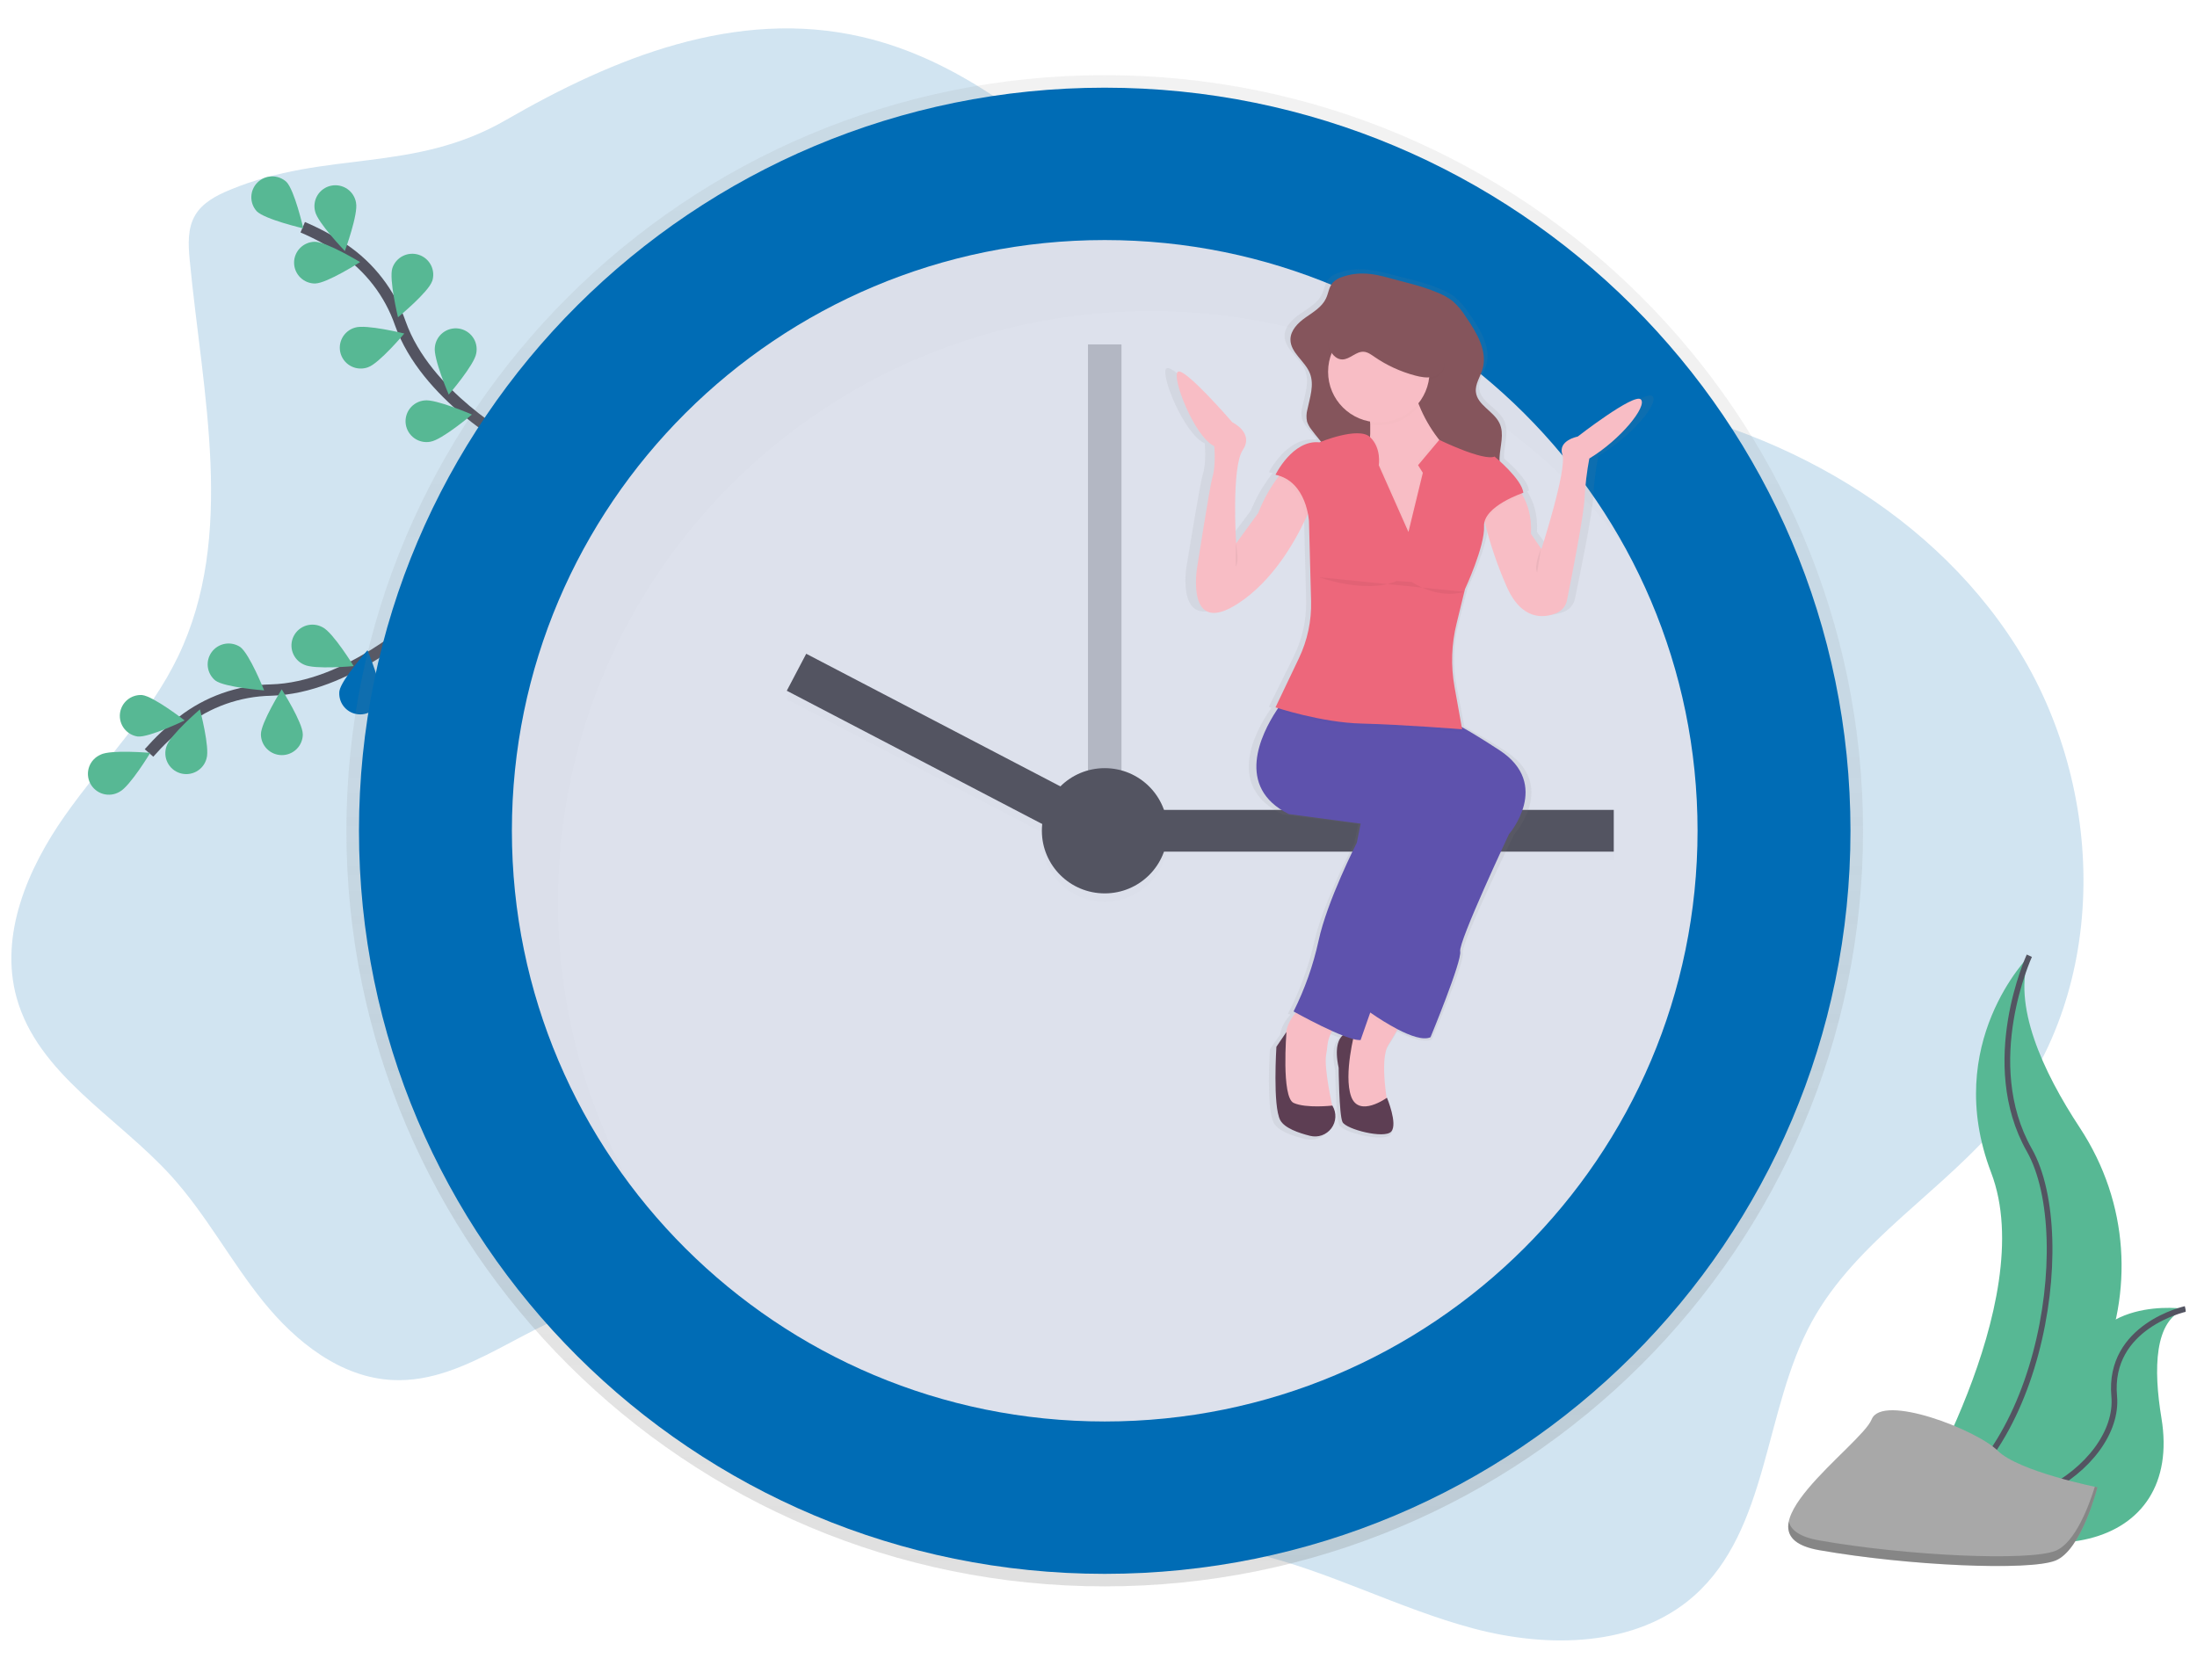 <svg width="387" height="296" viewBox="0 0 387 296" fill="none" xmlns="http://www.w3.org/2000/svg">
<g clip-path="url(#clip0)">
<path opacity="0.18" d="M40.524 33.437C38.14 34.423 35.694 35.688 34.384 37.905C32.996 40.248 33.162 43.157 33.421 45.867C35.672 69.373 41.601 94.371 31.361 115.663C26.391 125.993 18.078 134.271 11.465 143.652C4.853 153.033 -0.14 164.745 2.93 175.781C6.679 189.266 20.672 196.742 30.103 207.12C36.277 213.904 40.605 222.149 46.365 229.287C52.125 236.425 60.018 242.713 69.214 243.132C82.439 243.739 93.199 232.357 106.165 229.721C119.449 227.022 132.826 233.891 143.597 242.114C154.368 250.336 164.165 260.298 176.714 265.432C190.574 271.106 206.197 270.238 220.788 273.647C234.072 276.754 246.3 283.363 259.488 286.886C272.677 290.408 288.134 290.195 298.352 281.197C311.669 269.429 310.621 248.468 319.126 232.902C327.027 218.439 342.491 209.804 352.901 197.018C371.631 174.005 371.019 138.831 355.115 113.803C339.211 88.774 310.403 73.62 280.946 69.674C267.662 67.898 253.983 68.141 241.212 64.099C207.028 53.288 186.685 14.55 151.785 6.489C129.6 1.374 108.025 10.233 89.129 21.136C72.727 30.602 57.594 26.38 40.524 33.437Z" fill="#006CB5"/>
<path d="M73.837 109.375C73.837 109.375 61.243 121.22 47.727 121.573C42.051 121.685 36.565 123.63 32.092 127.115C29.978 128.78 28.021 130.635 26.247 132.656" stroke="#535461" stroke-width="2" stroke-miterlimit="10"/>
<path d="M17.723 132.947C19.539 132.028 26.468 132.638 26.468 132.638C26.468 132.638 22.874 138.577 21.059 139.496C20.624 139.753 20.141 139.918 19.64 139.981C19.138 140.044 18.629 140.004 18.144 139.863C17.659 139.722 17.207 139.483 16.819 139.161C16.43 138.839 16.112 138.441 15.884 137.992C15.656 137.542 15.523 137.05 15.493 136.548C15.464 136.045 15.539 135.541 15.712 135.068C15.886 134.595 16.156 134.163 16.504 133.798C16.852 133.433 17.273 133.143 17.738 132.947H17.723Z" fill="#57B894"/>
<path d="M25.018 122.448C27.044 122.661 32.527 126.927 32.527 126.927C32.527 126.927 26.254 129.965 24.247 129.755C23.308 129.614 22.46 129.117 21.879 128.368C21.298 127.619 21.029 126.676 21.128 125.734C21.228 124.793 21.688 123.926 22.412 123.314C23.137 122.702 24.07 122.392 25.018 122.448Z" fill="#57B894"/>
<path d="M42.317 113.987C43.955 115.189 46.531 121.632 46.531 121.632C46.531 121.632 39.59 121.106 37.952 119.907C37.213 119.312 36.733 118.457 36.611 117.519C36.489 116.581 36.735 115.632 37.297 114.869C37.859 114.107 38.695 113.59 39.63 113.425C40.564 113.261 41.527 113.462 42.317 113.987Z" fill="#57B894"/>
<path d="M56.852 110.526C58.671 111.434 62.302 117.351 62.302 117.351C62.302 117.351 55.372 118.002 53.553 117.094C53.094 116.894 52.681 116.603 52.338 116.239C51.995 115.875 51.731 115.445 51.56 114.976C51.39 114.507 51.317 114.008 51.346 113.509C51.375 113.011 51.506 112.524 51.73 112.078C51.954 111.631 52.267 111.235 52.65 110.913C53.033 110.591 53.477 110.351 53.956 110.205C54.436 110.06 54.94 110.014 55.437 110.069C55.935 110.124 56.416 110.28 56.852 110.526Z" fill="#57B894"/>
<path d="M36.383 133.624C36.989 131.686 35.217 124.978 35.217 124.978C35.217 124.978 29.948 129.509 29.343 131.447C29.172 131.914 29.099 132.412 29.127 132.909C29.155 133.406 29.284 133.892 29.506 134.337C29.728 134.783 30.038 135.179 30.419 135.502C30.799 135.825 31.241 136.067 31.718 136.215C32.195 136.362 32.697 136.412 33.193 136.36C33.69 136.308 34.171 136.157 34.607 135.915C35.044 135.673 35.426 135.345 35.731 134.951C36.036 134.557 36.258 134.105 36.383 133.624Z" fill="#57B894"/>
<path d="M53.332 129.347C53.332 127.317 49.623 121.448 49.623 121.448C49.623 121.448 45.955 127.332 45.959 129.369C45.962 130.344 46.353 131.278 47.048 131.966C47.742 132.654 48.681 133.038 49.66 133.035C50.639 133.032 51.576 132.642 52.266 131.95C52.956 131.259 53.342 130.322 53.339 129.347H53.332Z" fill="#57B894"/>
<path d="M67.056 122.963C67.395 120.963 64.738 114.553 64.738 114.553C64.738 114.553 60.122 119.745 59.786 121.746C59.673 122.684 59.927 123.63 60.495 124.387C61.063 125.145 61.901 125.655 62.837 125.812C63.772 125.969 64.732 125.761 65.518 125.231C66.303 124.701 66.854 123.89 67.056 122.967V122.963Z" fill="#006CB5"/>
<path d="M90.202 78.007C90.202 78.007 75.032 69.704 70.523 56.983C68.671 51.635 65.127 47.029 60.424 43.859C58.179 42.371 55.803 41.09 53.324 40.034" stroke="#535461" stroke-width="2" stroke-miterlimit="10"/>
<path d="M50.446 32.036C51.882 33.474 53.428 40.236 53.428 40.236C53.428 40.236 46.653 38.655 45.217 37.214C44.583 36.512 44.245 35.595 44.271 34.651C44.297 33.707 44.687 32.81 45.358 32.144C46.031 31.479 46.934 31.097 47.88 31.076C48.828 31.056 49.746 31.4 50.446 32.036Z" fill="#57B894"/>
<path d="M62.715 35.725C63.136 37.71 60.748 44.223 60.748 44.223C60.748 44.223 55.926 39.225 55.505 37.236C55.38 36.755 55.355 36.254 55.429 35.762C55.504 35.271 55.679 34.8 55.941 34.377C56.204 33.955 56.55 33.59 56.958 33.305C57.367 33.019 57.829 32.819 58.317 32.717C58.804 32.614 59.308 32.611 59.797 32.709C60.286 32.805 60.751 33 61.162 33.281C61.574 33.562 61.924 33.923 62.191 34.342C62.459 34.761 62.638 35.23 62.719 35.721L62.715 35.725Z" fill="#57B894"/>
<path d="M76.11 49.548C75.468 51.471 70.106 55.895 70.106 55.895C70.106 55.895 68.475 49.154 69.117 47.227C69.426 46.301 70.092 45.535 70.967 45.097C71.843 44.659 72.857 44.587 73.787 44.894C74.717 45.202 75.486 45.865 75.925 46.738C76.364 47.611 76.437 48.621 76.128 49.548H76.11Z" fill="#57B894"/>
<path d="M83.889 62.253C83.582 64.257 79.047 69.519 79.047 69.519C79.047 69.519 76.294 63.15 76.601 61.146C76.652 60.651 76.803 60.171 77.046 59.736C77.289 59.3 77.617 58.919 78.012 58.614C78.407 58.309 78.861 58.087 79.344 57.962C79.828 57.837 80.332 57.811 80.826 57.886C81.32 57.961 81.793 58.135 82.218 58.397C82.642 58.66 83.009 59.006 83.295 59.414C83.582 59.822 83.782 60.283 83.884 60.771C83.986 61.258 83.987 61.761 83.889 62.249V62.253Z" fill="#57B894"/>
<path d="M55.535 49.941C57.571 49.919 63.431 46.176 63.431 46.176C63.431 46.176 57.486 42.572 55.45 42.594C54.471 42.605 53.537 43.003 52.853 43.701C52.169 44.398 51.791 45.338 51.802 46.313C51.813 47.289 52.213 48.22 52.913 48.901C53.613 49.583 54.556 49.96 55.535 49.949V49.941Z" fill="#57B894"/>
<path d="M64.819 64.702C66.752 64.073 71.221 58.756 71.221 58.756C71.221 58.756 64.464 57.09 62.531 57.719C62.054 57.855 61.609 58.085 61.223 58.396C60.837 58.707 60.518 59.092 60.285 59.529C60.052 59.965 59.91 60.444 59.867 60.937C59.824 61.43 59.882 61.926 60.035 62.396C60.189 62.866 60.437 63.3 60.763 63.673C61.089 64.046 61.488 64.349 61.934 64.564C62.381 64.78 62.866 64.904 63.362 64.928C63.858 64.952 64.353 64.877 64.819 64.706V64.702Z" fill="#57B894"/>
<path d="M75.815 77.816C77.829 77.522 83.136 73.035 83.136 73.035C83.136 73.035 76.759 70.255 74.748 70.549C74.253 70.6 73.773 70.75 73.338 70.991C72.902 71.231 72.52 71.557 72.214 71.949C71.909 72.341 71.686 72.79 71.559 73.27C71.432 73.75 71.403 74.25 71.476 74.741C71.548 75.232 71.719 75.703 71.979 76.126C72.239 76.55 72.582 76.916 72.988 77.204C73.394 77.492 73.854 77.694 74.34 77.8C74.826 77.906 75.329 77.912 75.819 77.819L75.815 77.816Z" fill="#57B894"/>
<path d="M194.596 279.483C268.369 279.483 328.174 219.882 328.174 146.362C328.174 72.841 268.369 13.241 194.596 13.241C120.823 13.241 61.018 72.841 61.018 146.362C61.018 219.882 120.823 279.483 194.596 279.483Z" fill="url(#paint0_linear)"/>
<path d="M194.596 277.277C267.146 277.277 325.96 218.664 325.96 146.362C325.96 74.06 267.146 15.447 194.596 15.447C122.046 15.447 63.232 74.06 63.232 146.362C63.232 218.664 122.046 277.277 194.596 277.277Z" fill="#006CB5"/>
<path d="M194.596 250.432C252.269 250.432 299.023 203.838 299.023 146.362C299.023 88.886 252.269 42.292 194.596 42.292C136.922 42.292 90.169 88.886 90.169 146.362C90.169 203.838 136.922 250.432 194.596 250.432Z" fill="#DDE1EC"/>
<path opacity="0.3" d="M197.548 60.679H191.644V152.613H197.548V60.679Z" fill="#535461"/>
<g opacity="0.1">
<path opacity="0.1" d="M284.263 144.155H200.869V151.51H284.263V144.155Z" fill="black"/>
<path opacity="0.1" d="M141.992 116.639L138.568 123.155L191.041 150.539L194.464 144.024L141.992 116.639Z" fill="black"/>
<path opacity="0.1" d="M194.596 158.865C200.71 158.865 205.666 153.926 205.666 147.833C205.666 141.74 200.71 136.801 194.596 136.801C188.482 136.801 183.526 141.74 183.526 147.833C183.526 153.926 188.482 158.865 194.596 158.865Z" fill="black"/>
</g>
<path d="M284.263 142.685H200.869V150.04H284.263V142.685Z" fill="#535461"/>
<path d="M194.488 142.561L142.016 115.177L138.592 121.692L191.065 149.077L194.488 142.561Z" fill="#535461"/>
<path d="M194.596 157.394C200.71 157.394 205.666 152.455 205.666 146.362C205.666 140.269 200.71 135.33 194.596 135.33C188.482 135.33 183.526 140.269 183.526 146.362C183.526 152.455 188.482 157.394 194.596 157.394Z" fill="#535461"/>
<g opacity="0.1">
<path opacity="0.1" d="M98.279 158.865C98.279 101.388 145.032 54.795 202.707 54.795C218.894 54.781 234.863 58.523 249.348 65.726C263.833 72.928 276.436 83.393 286.16 96.291C268.389 64.106 234.072 42.292 194.589 42.292C136.914 42.292 90.162 88.885 90.162 146.362C90.128 168.942 97.496 190.914 111.147 208.936C102.681 193.597 98.255 176.371 98.279 158.865Z" fill="black"/>
</g>
<path d="M291.082 69.806C289.842 68.619 279.407 76.426 279.407 76.426C279.407 76.426 275.691 77.102 276.577 79.644C277.462 82.184 272.684 96.416 272.684 96.416L270.739 93.706C270.927 90.525 270.049 88.271 269.193 86.866C269.123 86.752 269.053 86.641 268.983 86.538L269.322 86.421C269.193 84.685 266.407 82.041 264.927 80.747C264.927 80.559 264.927 80.379 264.927 80.188C265.02 78.114 265.854 75.926 264.927 74.046C263.879 71.903 260.813 70.825 260.555 68.472C260.4 67.067 261.352 65.798 261.772 64.445C262.776 61.209 260.691 57.907 258.699 55.119C258.024 54.074 257.202 53.13 256.26 52.317C255.361 51.663 254.375 51.138 253.33 50.758C250.411 49.581 247.426 48.989 244.415 48.184C241.525 47.419 238.861 47.055 235.928 48.014C235.231 48.201 234.596 48.565 234.083 49.07C233.385 49.849 233.293 50.96 232.835 51.89C232.097 53.387 230.507 54.281 229.101 55.24C227.695 56.2 226.286 57.517 226.278 59.172C226.278 61.521 228.972 63 229.872 65.188C230.714 67.225 229.872 69.494 229.404 71.641C229.208 72.336 229.189 73.067 229.348 73.771C229.534 74.295 229.814 74.781 230.175 75.205C230.732 75.94 231.33 76.624 231.924 77.323L231.651 77.43C226.699 76.922 223.514 83.189 223.514 83.189C223.743 83.236 223.961 83.291 224.175 83.354L223.965 83.626C222.468 85.563 221.245 87.695 220.33 89.962L216.271 95.383C216.271 95.383 215.385 81.828 217.511 78.779C219.636 75.731 215.566 73.866 215.566 73.866C215.566 73.866 206.71 64.04 205.481 64.886C204.253 65.732 208.489 76.407 212.205 78.103C212.205 78.103 212.574 81.49 211.836 83.692C211.389 85.086 209.005 99.788 209.005 99.788C209.005 99.788 206.884 112.155 216.614 106.04C222.935 102.075 227.02 95.25 229.101 90.962C229.246 90.661 229.383 90.373 229.511 90.098C229.607 90.553 229.672 91.014 229.706 91.477L230.075 105.646C230.169 109.151 229.401 112.625 227.839 115.766L223.503 124.53L223.987 124.677L223.695 125.096C220.839 129.284 215.983 138.702 225.979 143.501L239.263 145.196L238.555 148.583C238.555 148.583 233.072 158.917 231.477 166.032C230.487 170.39 228.941 174.603 226.876 178.569L227.286 178.785C227.201 178.881 227.112 178.98 227.027 179.083C226.222 179.986 225.69 181.098 225.492 182.29L223.692 184.835C223.692 184.835 222.983 195.337 224.4 197.882C225.175 199.272 227.747 200.155 229.935 200.67C233.182 201.438 235.802 198.095 234.079 195.341L234.057 195.304H234.024C233.655 193.594 232.525 188.288 232.894 186.273C232.998 185.699 233.094 185.129 233.142 184.548C233.23 183.784 233.463 183.045 233.828 182.367C233.887 182.253 233.95 182.143 234.012 182.033L234.204 182.114C234.798 182.367 235.385 182.606 235.942 182.816C235.079 183.599 234.466 185.221 235.204 188.556C235.204 188.556 235.274 196.9 235.913 198.213C236.551 199.526 243.695 201.262 244.935 199.908C246.175 198.555 244.138 193.892 244.138 193.892L244.075 193.936C243.666 191.233 243.16 186.394 244.404 184.489C244.905 183.721 245.392 182.926 245.828 182.183L246.097 181.724C248.407 182.871 250.85 183.735 252.186 183.136C252.186 183.136 258.023 169.581 257.669 167.889C257.315 166.198 266.691 147.05 266.691 147.05C266.691 147.05 274.65 138.224 264.924 132.142C261.835 130.204 259.584 128.902 257.95 128.023L256.581 120.889C255.877 117.149 256.003 113.301 256.95 109.614L258.426 104.002L258.547 103.524C258.547 103.524 262.263 95.901 262.086 92.341C262.072 92.065 262.103 91.788 262.178 91.521C262.219 91.691 262.263 91.867 262.311 92.051C263.287 95.751 264.574 99.362 266.156 102.848C268.979 109.195 273.167 108.691 275.462 107.79C275.954 107.601 276.39 107.292 276.732 106.893C277.074 106.494 277.311 106.016 277.422 105.503C278.248 101.553 280.518 90.488 280.662 87.432C280.79 85.043 281.086 82.665 281.547 80.316C287.37 76.922 292.322 70.994 291.082 69.806Z" fill="url(#paint1_linear)"/>
<path d="M247.765 178.37C247.765 178.37 246.987 179.925 245.92 181.793C245.503 182.529 245.038 183.32 244.562 184.081C242.876 186.769 244.562 195.334 244.562 195.334L240.872 195.837L237.182 193.999L236.507 187.784V183.239L240.714 178.55L242.559 176.52L247.765 178.37Z" fill="#F8BDC5"/>
<g opacity="0.1">
<path opacity="0.1" d="M247.765 178.37C247.765 178.37 246.987 179.925 245.92 181.793C244.291 180.926 242.716 179.961 241.204 178.903L240.88 178.675L240.706 178.55L242.551 176.52L247.765 178.37Z" fill="black"/>
</g>
<path d="M265.806 146.958C265.806 146.958 256.872 165.937 257.212 167.617C257.551 169.298 251.986 182.735 251.986 182.735C250.717 183.331 248.385 182.474 246.186 181.338C244.527 180.457 242.925 179.474 241.389 178.396L241.064 178.168L240.868 178.028L255.533 137.547L242.559 128.063L241.599 127.361L235.798 123.095L253.51 126.287C253.51 126.287 254.127 126.21 257.385 128.027C258.949 128.898 261.123 130.204 264.127 132.167C273.385 138.224 265.806 146.958 265.806 146.958Z" fill="#5E52AD"/>
<g opacity="0.03">
<path opacity="0.03" d="M265.806 146.958C265.806 146.958 256.872 165.937 257.212 167.617C257.551 169.298 251.986 182.735 251.986 182.735C250.717 183.331 248.385 182.474 246.186 181.338C244.527 180.457 242.925 179.474 241.389 178.396L241.064 178.168L240.868 178.028L255.533 137.547L242.559 128.063L241.599 127.361L235.798 123.095L253.51 126.287C253.51 126.287 254.127 126.21 257.385 128.027C258.949 128.898 261.123 130.204 264.127 132.167C273.385 138.224 265.806 146.958 265.806 146.958Z" fill="black"/>
</g>
<path d="M238.666 181.727C238.666 181.727 234.282 181.055 235.802 188.111C235.802 188.111 235.869 196.385 236.477 197.673C237.086 198.96 243.894 200.695 245.071 199.353C246.249 198.011 244.311 193.392 244.311 193.392C244.311 193.392 239.341 197.003 237.99 193.138C236.64 189.273 238.666 181.727 238.666 181.727Z" fill="#5D3E53"/>
<path d="M235.629 180.385C235.15 180.839 234.761 181.378 234.481 181.974C234.133 182.649 233.912 183.382 233.828 184.136C233.784 184.71 233.691 185.28 233.596 185.846C233.175 188.24 234.787 195.334 234.787 195.334L228.382 196.342L226.024 193.823L225.518 188.281C226.147 186.381 226.488 184.397 226.529 182.397C226.529 180.952 227.267 179.661 228.005 178.72C228.506 178.091 229.079 177.525 229.714 177.032C229.714 177.032 236.979 179.209 235.629 180.385Z" fill="#F8BDC5"/>
<g opacity="0.1">
<path opacity="0.1" d="M235.629 180.385C235.15 180.839 234.761 181.378 234.481 181.974C231.858 180.793 229.101 179.304 228.097 178.753L228.02 178.712C228.52 178.084 229.094 177.517 229.728 177.024C229.728 177.024 236.979 179.209 235.629 180.385Z" fill="black"/>
</g>
<path d="M256.363 141.92C256.363 141.92 252.153 149.815 249.451 156.365C247.68 160.667 244.02 170.912 241.702 177.436L241.363 178.399C240.345 181.286 239.666 183.239 239.666 183.239C239.217 183.242 238.77 183.176 238.341 183.044C237.942 182.937 237.496 182.794 237.02 182.617L236.485 182.415C235.953 182.209 235.378 181.97 234.828 181.72C232.149 180.529 229.293 178.977 228.256 178.41L227.865 178.193C229.843 174.245 231.319 170.066 232.26 165.753C233.776 158.7 239.001 148.469 239.001 148.469L239.677 145.108L227.035 143.428C217.511 138.684 222.138 129.332 224.858 125.18C225.321 124.46 225.823 123.764 226.359 123.095L236.474 125.302C236.474 125.302 238.068 125.809 241.61 127.372L243.238 128.108C245.223 129.016 247.666 130.185 250.618 131.686C260.573 136.702 256.363 141.92 256.363 141.92Z" fill="#5E52AD"/>
<path d="M234.725 194.83C235.085 195.435 235.258 196.134 235.221 196.837C235.184 197.54 234.939 198.217 234.517 198.782C234.095 199.346 233.514 199.774 232.848 200.01C232.183 200.247 231.462 200.282 230.776 200.11C228.706 199.599 226.252 198.724 225.514 197.345C224.168 194.826 224.839 184.412 224.839 184.412L226.61 181.808C226.61 181.808 225.684 193.315 227.876 194.311C230.068 195.308 234.703 194.778 234.703 194.778L234.725 194.83Z" fill="#5D3E53"/>
<path d="M236.518 48.761C235.845 48.947 235.234 49.309 234.747 49.809C234.083 50.581 234.009 51.684 233.559 52.607C232.858 54.078 231.345 54.979 230.001 55.917C228.658 56.855 227.319 58.175 227.311 59.815C227.311 62.146 229.894 63.61 230.736 65.776C231.537 67.798 230.736 70.045 230.289 72.174C230.103 72.864 230.085 73.588 230.238 74.285C230.414 74.803 230.681 75.285 231.027 75.708C232.655 77.915 234.677 79.871 235.765 82.383C236.592 84.291 236.821 86.398 237.038 88.469C237.352 91.448 237.666 94.481 237.097 97.423C237.042 97.599 237.042 97.788 237.097 97.964C237.194 98.133 237.347 98.263 237.529 98.332C238.603 98.852 239.771 99.15 240.963 99.208C242.156 99.267 243.348 99.085 244.467 98.672C245.587 98.26 246.612 97.626 247.48 96.81C248.348 95.993 249.041 95.009 249.518 93.919C250.256 92.253 250.54 90.241 252.001 89.16C252.172 89.02 252.377 88.927 252.595 88.892C252.94 88.901 253.274 89.013 253.555 89.212C255.451 90.234 257.75 90.263 259.865 89.844C261.141 89.591 262.448 89.138 263.293 88.145C264.957 86.174 264.031 83.229 264.141 80.658C264.23 78.603 265.023 76.433 264.141 74.572C263.145 72.447 260.219 71.38 259.975 69.056C259.828 67.666 260.736 66.405 261.138 65.066C262.093 61.856 260.108 58.583 258.212 55.821C257.574 54.791 256.792 53.856 255.891 53.045C255.04 52.399 254.1 51.879 253.101 51.5C250.322 50.334 247.488 49.746 244.614 48.952C241.861 48.169 239.326 47.804 236.518 48.761Z" fill="#85555C"/>
<path d="M250.632 96.736H240.854V80.945C241.144 79.428 241.315 77.891 241.363 76.348C241.363 75.83 241.363 75.3 241.363 74.767C241.271 72.884 240.88 71.005 239.854 69.858C237.156 66.835 248.618 67.339 248.618 67.339C248.969 68.727 249.426 70.086 249.983 71.406C250.813 73.465 251.918 75.403 253.267 77.168C254.454 78.739 255.975 80.029 257.721 80.945C264.451 84.306 250.632 96.736 250.632 96.736Z" fill="#F8BDC5"/>
<g opacity="0.1">
<path opacity="0.1" d="M249.972 71.406C248.979 72.696 247.651 73.691 246.132 74.284C244.613 74.876 242.96 75.043 241.352 74.767C241.26 72.884 240.869 71.005 239.843 69.858C237.145 66.835 248.607 67.339 248.607 67.339C248.958 68.727 249.415 70.086 249.972 71.406Z" fill="black"/>
</g>
<path d="M242.876 74.4C247.81 74.4 251.809 70.414 251.809 65.497C251.809 60.58 247.81 56.594 242.876 56.594C237.942 56.594 233.942 60.58 233.942 65.497C233.942 70.414 237.942 74.4 242.876 74.4Z" fill="#F8BDC5"/>
<path d="M279.957 80.78C279.518 83.109 279.237 85.466 279.115 87.833C278.979 90.86 276.817 101.833 276.027 105.749C275.927 106.251 275.705 106.721 275.379 107.117C275.053 107.513 274.634 107.823 274.16 108.018C271.968 108.912 267.983 109.412 265.304 103.12C263.793 99.658 262.568 96.079 261.64 92.419C261.311 91.189 261.065 89.938 260.902 88.675L266.806 85.483C267.361 86.001 267.832 86.603 268.2 87.267C269.016 88.66 269.854 90.896 269.676 94.048L271.521 96.736C271.521 96.736 276.071 82.626 275.211 80.107C274.352 77.588 277.909 76.915 277.909 76.915C277.909 76.915 287.853 69.192 289.034 70.366C290.215 71.539 285.518 77.419 279.957 80.78Z" fill="#F8BDC5"/>
<path d="M231.585 87.498C231.124 88.812 230.594 90.101 229.998 91.359C228.013 95.614 224.123 102.392 218.101 106.312C208.832 112.357 210.854 100.097 210.854 100.097C210.854 100.097 213.123 85.52 213.552 84.141C214.227 81.956 213.887 78.599 213.887 78.599C210.349 76.918 206.304 66.338 207.481 65.496C208.659 64.654 217.075 74.399 217.075 74.399C217.075 74.399 220.954 76.238 218.92 79.272C216.887 82.306 217.74 95.732 217.74 95.732L221.64 90.367C222.508 88.128 223.673 86.015 225.105 84.086C225.843 83.082 226.36 82.475 226.36 82.475L231.585 87.498Z" fill="#F8BDC5"/>
<g opacity="0.1">
<path opacity="0.1" d="M268.204 87.266C266.964 87.722 262.164 89.653 261.632 92.415C261.304 91.184 261.057 89.934 260.894 88.671L266.798 85.479C267.358 85.998 267.833 86.601 268.204 87.266Z" fill="black"/>
</g>
<g opacity="0.1">
<path opacity="0.1" d="M231.584 87.498C231.124 88.812 230.594 90.101 229.998 91.359C229.769 89.697 228.828 85.446 225.105 84.075C225.843 83.071 226.359 82.464 226.359 82.464L231.584 87.498Z" fill="black"/>
</g>
<g opacity="0.1">
<path opacity="0.1" d="M250.632 96.736H240.854V80.945C241.144 79.429 241.315 77.892 241.363 76.349C243.374 78.283 242.876 81.28 242.876 81.28L248.101 93.048L250.632 82.644L249.791 81.302L253.26 77.191C254.447 78.761 255.968 80.051 257.713 80.967C264.451 84.306 250.632 96.736 250.632 96.736Z" fill="black"/>
</g>
<g opacity="0.1">
<path opacity="0.1" d="M257.54 128.979C257.54 128.979 249.88 128.372 243.234 128.086L242.566 128.056C241.621 128.019 240.721 127.99 239.839 127.968C233.389 127.813 226.094 125.567 224.854 125.173C225.319 124.455 225.822 123.761 226.359 123.095L236.474 125.302C236.474 125.302 238.068 125.809 241.61 127.372L235.798 123.095L253.511 126.287C253.511 126.287 254.127 126.21 257.385 128.027L257.54 128.979Z" fill="black"/>
</g>
<path d="M250.632 83.299L249.791 81.956L253.533 77.496C253.533 77.496 261.248 81.265 263.271 80.438C263.271 80.438 268.16 84.483 268.326 86.822C268.326 86.822 261.248 89.171 261.415 92.705C261.581 96.239 258.057 103.789 258.057 103.789L256.581 109.827C255.672 113.487 255.547 117.296 256.212 121.006L257.558 128.483C257.558 128.483 246.939 127.644 239.846 127.475C232.754 127.306 224.677 124.621 224.677 124.621L228.813 115.946C230.305 112.816 231.036 109.379 230.946 105.915L230.577 91.871C230.577 91.871 230.241 84.817 224.673 83.641C224.673 83.641 227.706 77.426 232.422 77.93C232.422 77.93 239.293 75.072 241.334 77.003C243.374 78.934 242.872 81.96 242.872 81.96L248.097 93.728L250.632 83.299Z" fill="#ED677B"/>
<g opacity="0.1">
<path opacity="0.1" d="M236.429 63.661C237.784 63.661 238.846 62.231 240.201 62.304C240.902 62.341 241.503 62.786 242.083 63.187C244.272 64.698 246.708 65.817 249.282 66.496C250.282 66.761 251.341 66.96 252.344 66.717C253.348 66.475 254.289 65.688 254.403 64.662C254.432 64.209 254.371 63.756 254.226 63.327C253.09 59.382 250.519 56 247.016 53.843C245.614 52.986 243.902 52.331 242.348 52.868C240.946 53.35 240.042 54.659 239.027 55.737C238.262 56.543 237.394 57.246 236.444 57.825C235.706 58.27 234.599 58.561 234.175 59.377C233.374 60.9 234.632 63.647 236.429 63.661Z" fill="black"/>
</g>
<path d="M236.429 63.327C237.784 63.327 238.846 61.896 240.201 61.97C240.902 62.007 241.503 62.452 242.083 62.852C244.272 64.363 246.708 65.483 249.282 66.162C250.282 66.427 251.341 66.625 252.344 66.383C253.348 66.14 254.289 65.353 254.403 64.327C254.432 63.875 254.371 63.422 254.226 62.992C253.09 59.047 250.519 55.666 247.016 53.508C245.614 52.651 243.902 51.997 242.348 52.534C240.946 53.016 240.042 54.325 239.027 55.402C238.262 56.209 237.394 56.911 236.444 57.491C235.706 57.936 234.599 58.226 234.175 59.043C233.374 60.58 234.632 63.308 236.429 63.327Z" fill="#85555C"/>
<path opacity="0.05" d="M232.345 101.689C232.345 101.689 240.603 104.712 245.998 102.362L248.695 102.532C248.695 102.532 253.178 105.665 257.92 104.264" fill="black"/>
<path opacity="0.05" d="M271.448 96.651C271.448 96.651 270.101 99.843 270.772 100.851L271.448 96.651Z" fill="black"/>
<path opacity="0.05" d="M217.681 95.644C217.681 95.644 218.356 98.836 217.681 99.843V95.644Z" fill="black"/>
<path d="M357.465 168.378C357.465 168.378 342.026 183.764 350.742 206.593C359.458 229.423 335.805 267.388 335.805 267.388C335.805 267.388 336.059 267.351 336.543 267.27C368.251 261.692 384.004 225.554 366.373 198.705C359.801 188.721 354.421 177.013 357.465 168.378Z" fill="#57B894"/>
<path d="M357.465 168.378C357.465 168.378 348.75 187.236 357.465 202.622C366.181 218.008 358.941 261.184 335.801 267.388" stroke="#535461" stroke-miterlimit="10"/>
<path d="M384.963 230.607C384.963 230.607 367.347 227.812 365.742 243.544C364.137 259.276 331.857 261.457 331.857 261.457L332.462 261.857C359.104 279.288 384.576 272.959 380.734 249.814C379.317 241.213 379.436 232.571 384.963 230.607Z" fill="#57B894"/>
<path d="M384.963 230.607C384.963 230.607 371.288 233.597 372.417 245.99C373.546 258.382 352.122 273.235 331.871 261.46" stroke="#535461" stroke-miterlimit="10"/>
<path d="M369.465 262.03C369.465 262.03 355.591 259.265 351.89 255.576C348.189 251.888 331.539 245.438 329.691 250.06C327.842 254.683 304.717 270.341 320.44 273.106C336.163 275.872 357.439 276.784 362.063 274.945C366.686 273.106 369.465 262.03 369.465 262.03Z" fill="#A8A8A8"/>
<path opacity="0.2" d="M320.44 271.382C336.167 274.147 357.439 275.059 362.063 273.22C365.587 271.816 368.033 265.071 369 261.931L369.461 262.027C369.461 262.027 366.687 273.088 362.063 274.93C357.439 276.773 336.163 275.853 320.44 273.092C315.901 272.294 314.602 270.418 315.093 268.046C315.477 269.595 317.06 270.786 320.44 271.382Z" fill="black"/>
</g>
<defs>
<linearGradient id="paint0_linear" x1="194.596" y1="279.483" x2="194.596" y2="13.241" gradientUnits="userSpaceOnUse">
<stop stop-color="#808080" stop-opacity="0.25"/>
<stop offset="0.54" stop-color="#808080" stop-opacity="0.12"/>
<stop offset="1" stop-color="#808080" stop-opacity="0.1"/>
</linearGradient>
<linearGradient id="paint1_linear" x1="64578" y1="91483.6" x2="64578" y2="27535.9" gradientUnits="userSpaceOnUse">
<stop stop-color="#808080" stop-opacity="0.25"/>
<stop offset="0.54" stop-color="#808080" stop-opacity="0.12"/>
<stop offset="1" stop-color="#808080" stop-opacity="0.1"/>
</linearGradient>
<clipPath id="clip0">
<rect width="383" height="284" fill="white" transform="translate(2 5)"/>
</clipPath>
</defs>
</svg>
